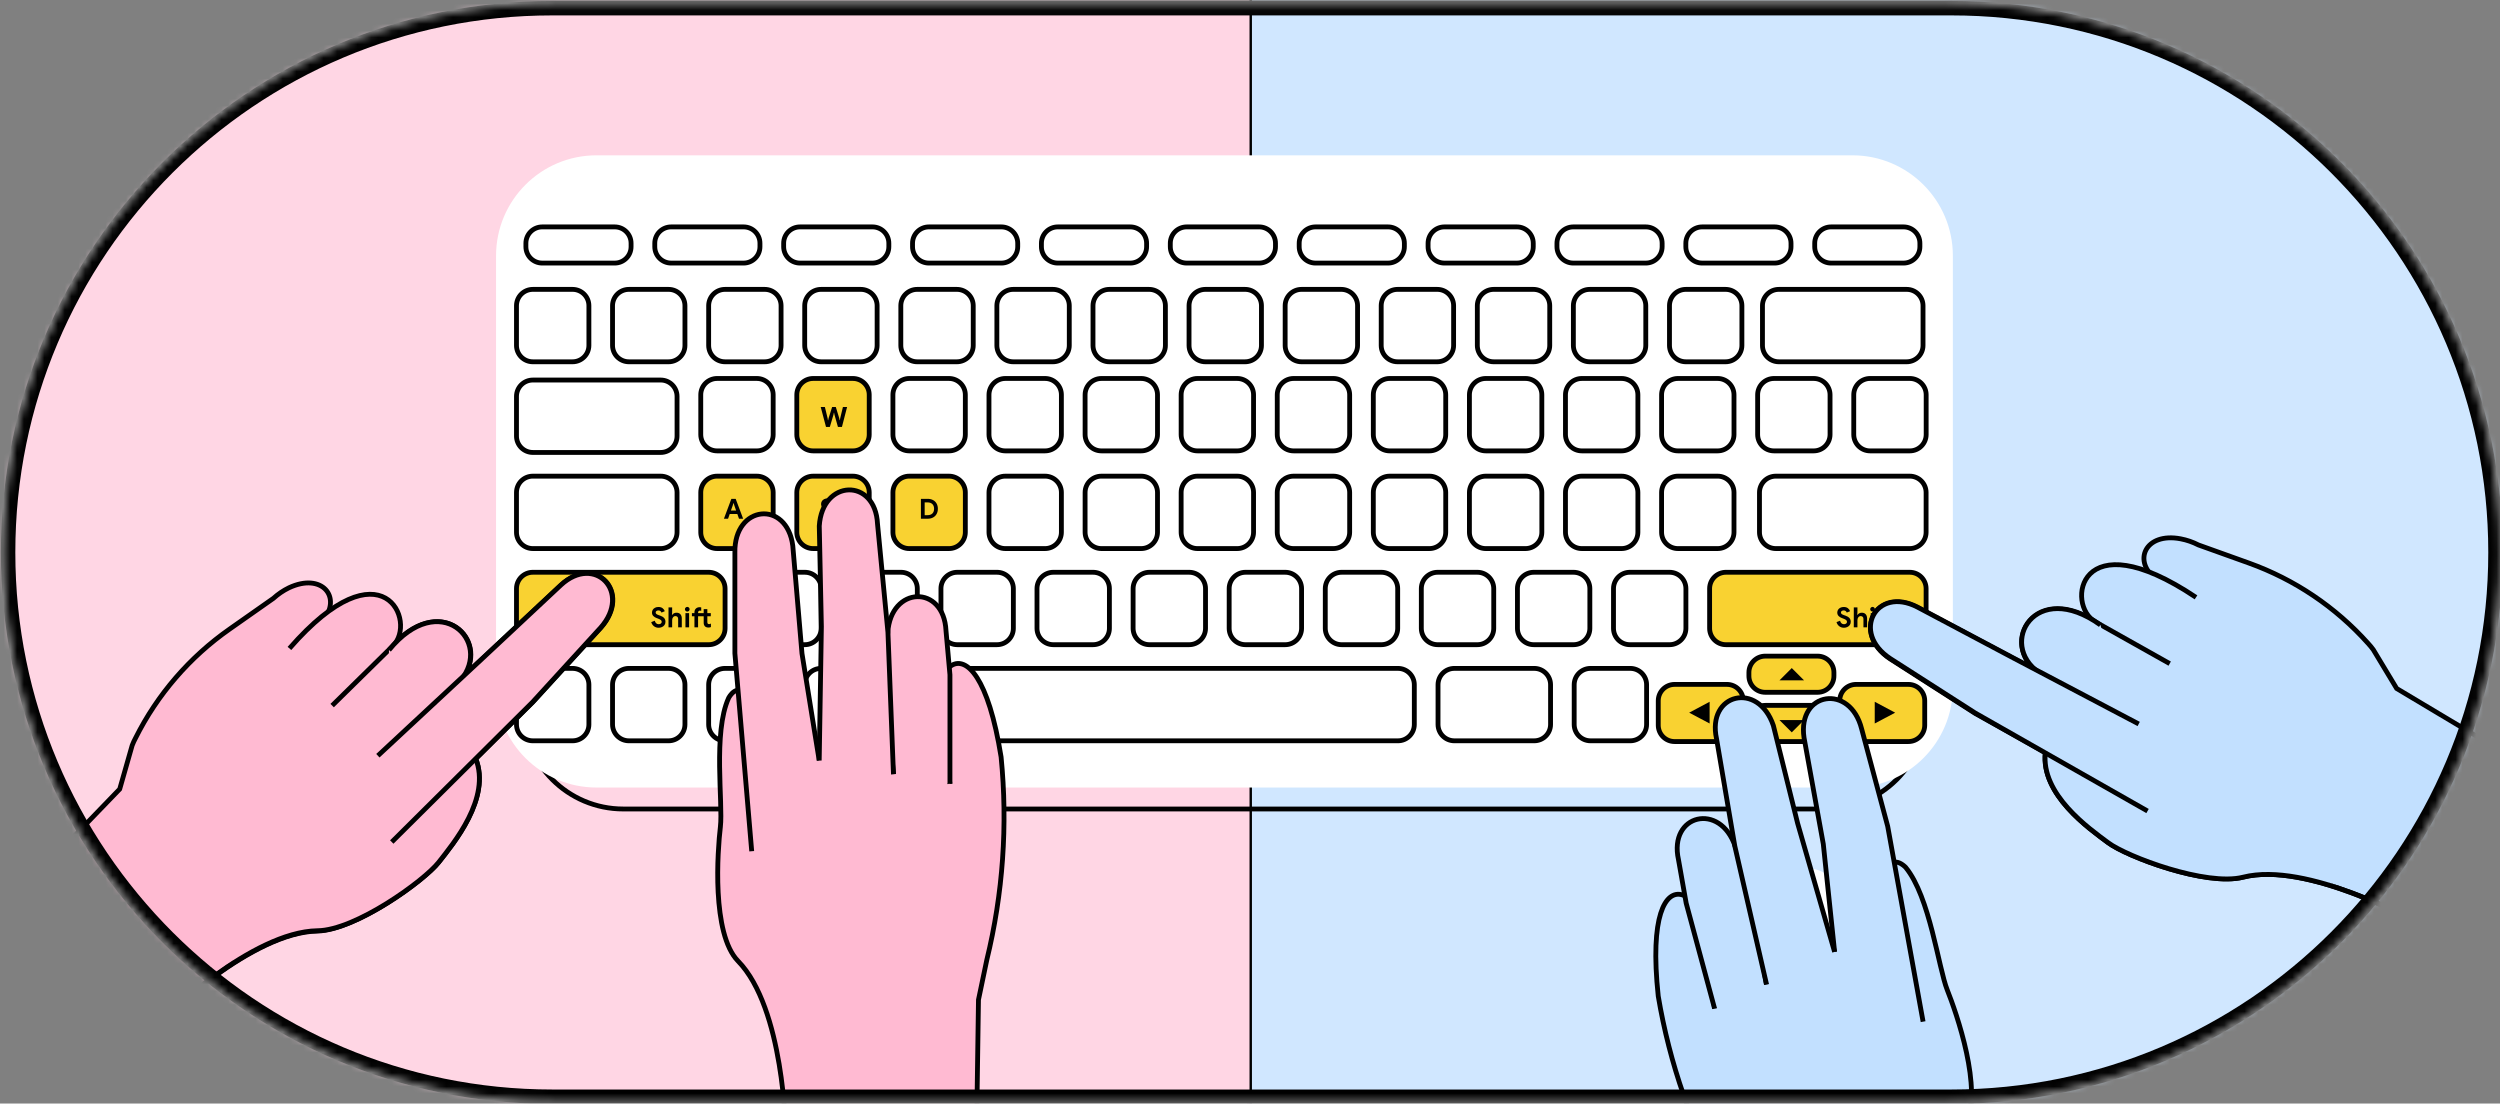 <svg width="367" height="162" viewBox="0 0 367 162" fill="none" xmlns="http://www.w3.org/2000/svg">
<rect x="0" y="0" width="367" height="162" fill="#808080" stroke="none"/>
<mask id="mask0" mask-type="alpha" maskUnits="userSpaceOnUse" x="0" y="0" width="367" height="162">
<path d="M286.439 1.2H81.09C36.962 1.2 1.189 36.973 1.189 81.1C1.189 125.228 36.962 161 81.09 161H286.439C330.567 161 366.339 125.228 366.339 81.1C366.339 36.973 330.567 1.2 286.439 1.2Z" fill="#9C0F0A" stroke="black" stroke-miterlimit="10"/>
</mask>
<g mask="url(#mask0)">
<path d="M286.439 1.2H81.09C36.962 1.2 1.189 36.973 1.189 81.1C1.189 125.228 36.962 161 81.09 161H286.439C330.567 161 366.339 125.228 366.339 81.1C366.339 36.973 330.567 1.2 286.439 1.2Z" fill="white"/>
<path d="M383.341 -50.31H-32.869V247.24H383.341V-50.31Z" fill="white"/>
<path d="M183.431 247.23L397.861 247.23L397.861 -50.32H183.431L183.431 247.23Z" fill="#D0E7FF" stroke="black" stroke-width="0.71" stroke-miterlimit="10"/>
<path d="M183.431 -50.31H-232.779V247.24H183.431V-50.31Z" fill="#FFD6E4"/>
<path d="M268 25.95H91.51C83.364 25.95 76.76 32.554 76.76 40.7V104.01C76.76 112.156 83.364 118.76 91.51 118.76H268C276.146 118.76 282.75 112.156 282.75 104.01V40.7C282.75 32.554 276.146 25.95 268 25.95Z" stroke="black" stroke-width="0.71" stroke-miterlimit="10"/>
<path d="M271.93 22.8H87.57C79.424 22.8 72.82 29.404 72.82 37.55V100.86C72.82 109.006 79.424 115.61 87.57 115.61H271.93C280.076 115.61 286.68 109.006 286.68 100.86V37.55C286.68 29.404 280.076 22.8 271.93 22.8Z" fill="white"/>
<path d="M90.241 33.31H79.601C78.276 33.31 77.201 34.385 77.201 35.71V36.22C77.201 37.545 78.276 38.62 79.601 38.62H90.241C91.567 38.62 92.641 37.545 92.641 36.22V35.71C92.641 34.385 91.567 33.31 90.241 33.31Z" fill="white" stroke="black" stroke-width="0.71" stroke-miterlimit="10"/>
<path d="M109.161 33.31H98.521C97.196 33.31 96.121 34.385 96.121 35.71V36.22C96.121 37.545 97.196 38.62 98.521 38.62H109.161C110.487 38.62 111.561 37.545 111.561 36.22V35.71C111.561 34.385 110.487 33.31 109.161 33.31Z" fill="white" stroke="black" stroke-width="0.71" stroke-miterlimit="10"/>
<path d="M128.081 33.31H117.441C116.115 33.31 115.041 34.385 115.041 35.71V36.22C115.041 37.545 116.115 38.62 117.441 38.62H128.081C129.406 38.62 130.481 37.545 130.481 36.22V35.71C130.481 34.385 129.406 33.31 128.081 33.31Z" fill="white" stroke="black" stroke-width="0.71" stroke-miterlimit="10"/>
<path d="M147.001 33.31H136.361C135.035 33.31 133.961 34.385 133.961 35.71V36.22C133.961 37.545 135.035 38.62 136.361 38.62H147.001C148.326 38.62 149.401 37.545 149.401 36.22V35.71C149.401 34.385 148.326 33.31 147.001 33.31Z" fill="white" stroke="black" stroke-width="0.71" stroke-miterlimit="10"/>
<path d="M165.921 33.31H155.281C153.955 33.31 152.881 34.385 152.881 35.71V36.22C152.881 37.545 153.955 38.62 155.281 38.62H165.921C167.246 38.62 168.321 37.545 168.321 36.22V35.71C168.321 34.385 167.246 33.31 165.921 33.31Z" fill="white" stroke="black" stroke-width="0.71" stroke-miterlimit="10"/>
<path d="M184.841 33.31H174.201C172.875 33.31 171.801 34.385 171.801 35.71V36.22C171.801 37.545 172.875 38.62 174.201 38.62H184.841C186.166 38.62 187.241 37.545 187.241 36.22V35.71C187.241 34.385 186.166 33.31 184.841 33.31Z" fill="white" stroke="black" stroke-width="0.71" stroke-miterlimit="10"/>
<path d="M203.761 33.31H193.121C191.795 33.31 190.721 34.385 190.721 35.71V36.22C190.721 37.545 191.795 38.62 193.121 38.62H203.761C205.086 38.62 206.161 37.545 206.161 36.22V35.71C206.161 34.385 205.086 33.31 203.761 33.31Z" fill="white" stroke="black" stroke-width="0.71" stroke-miterlimit="10"/>
<path d="M222.681 33.31H212.041C210.715 33.31 209.641 34.385 209.641 35.71V36.22C209.641 37.545 210.715 38.62 212.041 38.62H222.681C224.006 38.62 225.081 37.545 225.081 36.22V35.71C225.081 34.385 224.006 33.31 222.681 33.31Z" fill="white" stroke="black" stroke-width="0.71" stroke-miterlimit="10"/>
<path d="M241.601 33.31H230.961C229.635 33.31 228.561 34.385 228.561 35.71V36.22C228.561 37.545 229.635 38.62 230.961 38.62H241.601C242.926 38.62 244.001 37.545 244.001 36.22V35.71C244.001 34.385 242.926 33.31 241.601 33.31Z" fill="white" stroke="black" stroke-width="0.71" stroke-miterlimit="10"/>
<path d="M260.521 33.31H249.88C248.555 33.31 247.48 34.385 247.48 35.71V36.22C247.48 37.545 248.555 38.62 249.88 38.62H260.521C261.846 38.62 262.92 37.545 262.92 36.22V35.71C262.92 34.385 261.846 33.31 260.521 33.31Z" fill="white" stroke="black" stroke-width="0.71" stroke-miterlimit="10"/>
<path d="M279.44 33.31H268.8C267.475 33.31 266.4 34.385 266.4 35.71V36.22C266.4 37.545 267.475 38.62 268.8 38.62H279.44C280.766 38.62 281.84 37.545 281.84 36.22V35.71C281.84 34.385 280.766 33.31 279.44 33.31Z" fill="white" stroke="black" stroke-width="0.71" stroke-miterlimit="10"/>
<path d="M84.05 98.12H78.22C76.895 98.12 75.82 99.195 75.82 100.52V106.35C75.82 107.676 76.895 108.75 78.22 108.75H84.05C85.376 108.75 86.45 107.676 86.45 106.35V100.52C86.45 99.195 85.376 98.12 84.05 98.12Z" fill="white" stroke="black" stroke-width="0.71" stroke-miterlimit="10"/>
<path d="M98.15 98.12H92.32C90.995 98.12 89.92 99.195 89.92 100.52V106.35C89.92 107.676 90.995 108.75 92.32 108.75H98.15C99.475 108.75 100.55 107.676 100.55 106.35V100.52C100.55 99.195 99.475 98.12 98.15 98.12Z" fill="white" stroke="black" stroke-width="0.71" stroke-miterlimit="10"/>
<path d="M112.261 98.12H106.431C105.106 98.12 104.031 99.195 104.031 100.52V106.35C104.031 107.676 105.106 108.75 106.431 108.75H112.261C113.587 108.75 114.661 107.676 114.661 106.35V100.52C114.661 99.195 113.587 98.12 112.261 98.12Z" fill="white" stroke="black" stroke-width="0.71" stroke-miterlimit="10"/>
<path d="M132.251 98.12H120.531C119.205 98.12 118.131 99.195 118.131 100.52V106.35C118.131 107.676 119.205 108.75 120.531 108.75H132.251C133.576 108.75 134.651 107.676 134.651 106.35V100.52C134.651 99.195 133.576 98.12 132.251 98.12Z" fill="white" stroke="black" stroke-width="0.71" stroke-miterlimit="10"/>
<path d="M225.222 98.12H213.502C212.176 98.12 211.102 99.195 211.102 100.52V106.35C211.102 107.676 212.176 108.75 213.502 108.75H225.222C226.547 108.75 227.622 107.676 227.622 106.35V100.52C227.622 99.195 226.547 98.12 225.222 98.12Z" fill="white" stroke="black" stroke-width="0.71" stroke-miterlimit="10"/>
<path d="M239.32 98.12H233.49C232.164 98.12 231.09 99.195 231.09 100.52V106.35C231.09 107.676 232.164 108.75 233.49 108.75H239.32C240.645 108.75 241.72 107.676 241.72 106.35V100.52C241.72 99.195 240.645 98.12 239.32 98.12Z" fill="white" stroke="black" stroke-width="0.71" stroke-miterlimit="10"/>
<path d="M253.512 100.47H245.832C244.506 100.47 243.432 101.545 243.432 102.87V106.46C243.432 107.786 244.506 108.86 245.832 108.86H253.512C254.837 108.86 255.912 107.786 255.912 106.46V102.87C255.912 101.545 254.837 100.47 253.512 100.47Z" fill="#F9D231" stroke="black" stroke-width="0.71" stroke-miterlimit="10"/>
<path d="M266.82 103.55H259.14C257.815 103.55 256.74 104.625 256.74 105.95V106.46C256.74 107.786 257.815 108.86 259.14 108.86H266.82C268.146 108.86 269.22 107.786 269.22 106.46V105.95C269.22 104.625 268.146 103.55 266.82 103.55Z" fill="#F9D231" stroke="black" stroke-width="0.71" stroke-miterlimit="10"/>
<path d="M280.15 100.47H272.47C271.145 100.47 270.07 101.545 270.07 102.87V106.46C270.07 107.786 271.145 108.86 272.47 108.86H280.15C281.476 108.86 282.55 107.786 282.55 106.46V102.87C282.55 101.545 281.476 100.47 280.15 100.47Z" fill="#F9D231" stroke="black" stroke-width="0.71" stroke-miterlimit="10"/>
<path d="M266.82 96.32H259.14C257.815 96.32 256.74 97.395 256.74 98.72V99.23C256.74 100.556 257.815 101.63 259.14 101.63H266.82C268.146 101.63 269.22 100.556 269.22 99.23V98.72C269.22 97.395 268.146 96.32 266.82 96.32Z" fill="#F9D231" stroke="black" stroke-width="0.71" stroke-miterlimit="10"/>
<path d="M205.221 98.12H140.531C139.205 98.12 138.131 99.195 138.131 100.52V106.35C138.131 107.676 139.205 108.75 140.531 108.75H205.221C206.546 108.75 207.621 107.676 207.621 106.35V100.52C207.621 99.195 206.546 98.12 205.221 98.12Z" fill="white" stroke="black" stroke-width="0.71" stroke-miterlimit="10"/>
<path d="M261.23 99.87L263.031 98.07L264.831 99.87" fill="black"/>
<path d="M261.23 105.71L263.031 107.51L264.831 105.71" fill="black"/>
<path d="M275.211 106.21L278.211 104.62L275.211 103.02" fill="black"/>
<path d="M250.971 106.21L247.971 104.62L250.971 103.02" fill="black"/>
<path d="M111.101 69.9H105.271C103.946 69.9 102.871 70.975 102.871 72.3V78.13C102.871 79.456 103.946 80.53 105.271 80.53H111.101C112.427 80.53 113.501 79.456 113.501 78.13V72.3C113.501 70.975 112.427 69.9 111.101 69.9Z" fill="#F9D231" stroke="black" stroke-width="0.71" stroke-miterlimit="10"/>
<path d="M125.201 69.9H119.371C118.045 69.9 116.971 70.975 116.971 72.3V78.13C116.971 79.456 118.045 80.53 119.371 80.53H125.201C126.526 80.53 127.601 79.456 127.601 78.13V72.3C127.601 70.975 126.526 69.9 125.201 69.9Z" fill="#F9D231" stroke="black" stroke-width="0.71" stroke-miterlimit="10"/>
<path d="M139.31 69.9H133.48C132.155 69.9 131.08 70.975 131.08 72.3V78.13C131.08 79.456 132.155 80.53 133.48 80.53H139.31C140.636 80.53 141.71 79.456 141.71 78.13V72.3C141.71 70.975 140.636 69.9 139.31 69.9Z" fill="#F9D231" stroke="black" stroke-width="0.71" stroke-miterlimit="10"/>
<path d="M153.412 69.9H147.582C146.256 69.9 145.182 70.975 145.182 72.3V78.13C145.182 79.456 146.256 80.53 147.582 80.53H153.412C154.737 80.53 155.812 79.456 155.812 78.13V72.3C155.812 70.975 154.737 69.9 153.412 69.9Z" fill="white" stroke="black" stroke-width="0.71" stroke-miterlimit="10"/>
<path d="M167.521 69.9H161.691C160.365 69.9 159.291 70.975 159.291 72.3V78.13C159.291 79.456 160.365 80.53 161.691 80.53H167.521C168.846 80.53 169.921 79.456 169.921 78.13V72.3C169.921 70.975 168.846 69.9 167.521 69.9Z" fill="white" stroke="black" stroke-width="0.71" stroke-miterlimit="10"/>
<path d="M181.621 69.9H175.791C174.465 69.9 173.391 70.975 173.391 72.3V78.13C173.391 79.456 174.465 80.53 175.791 80.53H181.621C182.946 80.53 184.021 79.456 184.021 78.13V72.3C184.021 70.975 182.946 69.9 181.621 69.9Z" fill="white" stroke="black" stroke-width="0.71" stroke-miterlimit="10"/>
<path d="M195.73 69.9H189.9C188.575 69.9 187.5 70.975 187.5 72.3V78.13C187.5 79.456 188.575 80.53 189.9 80.53H195.73C197.055 80.53 198.13 79.456 198.13 78.13V72.3C198.13 70.975 197.055 69.9 195.73 69.9Z" fill="white" stroke="black" stroke-width="0.71" stroke-miterlimit="10"/>
<path d="M209.832 69.9H204.002C202.676 69.9 201.602 70.975 201.602 72.3V78.13C201.602 79.456 202.676 80.53 204.002 80.53H209.832C211.157 80.53 212.232 79.456 212.232 78.13V72.3C212.232 70.975 211.157 69.9 209.832 69.9Z" fill="white" stroke="black" stroke-width="0.71" stroke-miterlimit="10"/>
<path d="M223.941 69.9H218.111C216.785 69.9 215.711 70.975 215.711 72.3V78.13C215.711 79.456 216.785 80.53 218.111 80.53H223.941C225.266 80.53 226.341 79.456 226.341 78.13V72.3C226.341 70.975 225.266 69.9 223.941 69.9Z" fill="white" stroke="black" stroke-width="0.71" stroke-miterlimit="10"/>
<path d="M238.041 69.9H232.211C230.885 69.9 229.811 70.975 229.811 72.3V78.13C229.811 79.456 230.885 80.53 232.211 80.53H238.041C239.366 80.53 240.441 79.456 240.441 78.13V72.3C240.441 70.975 239.366 69.9 238.041 69.9Z" fill="white" stroke="black" stroke-width="0.71" stroke-miterlimit="10"/>
<path d="M252.15 69.9H246.32C244.994 69.9 243.92 70.975 243.92 72.3V78.13C243.92 79.456 244.994 80.53 246.32 80.53H252.15C253.475 80.53 254.55 79.456 254.55 78.13V72.3C254.55 70.975 253.475 69.9 252.15 69.9Z" fill="white" stroke="black" stroke-width="0.71" stroke-miterlimit="10"/>
<path d="M111.101 55.56H105.271C103.946 55.56 102.871 56.635 102.871 57.96V63.79C102.871 65.115 103.946 66.19 105.271 66.19H111.101C112.427 66.19 113.501 65.115 113.501 63.79V57.96C113.501 56.635 112.427 55.56 111.101 55.56Z" fill="white" stroke="black" stroke-width="0.71" stroke-miterlimit="10"/>
<path d="M125.201 55.56H119.371C118.045 55.56 116.971 56.635 116.971 57.96V63.79C116.971 65.115 118.045 66.19 119.371 66.19H125.201C126.526 66.19 127.601 65.115 127.601 63.79V57.96C127.601 56.635 126.526 55.56 125.201 55.56Z" fill="#F9D231" stroke="black" stroke-width="0.71" stroke-miterlimit="10"/>
<path d="M139.31 55.56H133.48C132.155 55.56 131.08 56.635 131.08 57.96V63.79C131.08 65.115 132.155 66.19 133.48 66.19H139.31C140.636 66.19 141.71 65.115 141.71 63.79V57.96C141.71 56.635 140.636 55.56 139.31 55.56Z" fill="white" stroke="black" stroke-width="0.71" stroke-miterlimit="10"/>
<path d="M153.412 55.56H147.582C146.256 55.56 145.182 56.635 145.182 57.96V63.79C145.182 65.115 146.256 66.19 147.582 66.19H153.412C154.737 66.19 155.812 65.115 155.812 63.79V57.96C155.812 56.635 154.737 55.56 153.412 55.56Z" fill="white" stroke="black" stroke-width="0.71" stroke-miterlimit="10"/>
<path d="M167.521 55.56H161.691C160.365 55.56 159.291 56.635 159.291 57.96V63.79C159.291 65.115 160.365 66.19 161.691 66.19H167.521C168.846 66.19 169.921 65.115 169.921 63.79V57.96C169.921 56.635 168.846 55.56 167.521 55.56Z" fill="white" stroke="black" stroke-width="0.71" stroke-miterlimit="10"/>
<path d="M181.621 55.56H175.791C174.465 55.56 173.391 56.635 173.391 57.96V63.79C173.391 65.115 174.465 66.19 175.791 66.19H181.621C182.946 66.19 184.021 65.115 184.021 63.79V57.96C184.021 56.635 182.946 55.56 181.621 55.56Z" fill="white" stroke="black" stroke-width="0.71" stroke-miterlimit="10"/>
<path d="M195.73 55.56H189.9C188.575 55.56 187.5 56.635 187.5 57.96V63.79C187.5 65.115 188.575 66.19 189.9 66.19H195.73C197.055 66.19 198.13 65.115 198.13 63.79V57.96C198.13 56.635 197.055 55.56 195.73 55.56Z" fill="white" stroke="black" stroke-width="0.71" stroke-miterlimit="10"/>
<path d="M209.832 55.56H204.002C202.676 55.56 201.602 56.635 201.602 57.96V63.79C201.602 65.115 202.676 66.19 204.002 66.19H209.832C211.157 66.19 212.232 65.115 212.232 63.79V57.96C212.232 56.635 211.157 55.56 209.832 55.56Z" fill="white" stroke="black" stroke-width="0.71" stroke-miterlimit="10"/>
<path d="M223.941 55.56H218.111C216.785 55.56 215.711 56.635 215.711 57.96V63.79C215.711 65.115 216.785 66.19 218.111 66.19H223.941C225.266 66.19 226.341 65.115 226.341 63.79V57.96C226.341 56.635 225.266 55.56 223.941 55.56Z" fill="white" stroke="black" stroke-width="0.71" stroke-miterlimit="10"/>
<path d="M238.041 55.56H232.211C230.885 55.56 229.811 56.635 229.811 57.96V63.79C229.811 65.115 230.885 66.19 232.211 66.19H238.041C239.366 66.19 240.441 65.115 240.441 63.79V57.96C240.441 56.635 239.366 55.56 238.041 55.56Z" fill="white" stroke="black" stroke-width="0.71" stroke-miterlimit="10"/>
<path d="M252.15 55.56H246.32C244.994 55.56 243.92 56.635 243.92 57.96V63.79C243.92 65.115 244.994 66.19 246.32 66.19H252.15C253.475 66.19 254.55 65.115 254.55 63.79V57.96C254.55 56.635 253.475 55.56 252.15 55.56Z" fill="white" stroke="black" stroke-width="0.71" stroke-miterlimit="10"/>
<path d="M266.251 55.56H260.421C259.096 55.56 258.021 56.635 258.021 57.96V63.79C258.021 65.115 259.096 66.19 260.421 66.19H266.251C267.577 66.19 268.651 65.115 268.651 63.79V57.96C268.651 56.635 267.577 55.56 266.251 55.56Z" fill="white" stroke="black" stroke-width="0.71" stroke-miterlimit="10"/>
<path d="M280.361 55.56H274.531C273.205 55.56 272.131 56.635 272.131 57.96V63.79C272.131 65.115 273.205 66.19 274.531 66.19H280.361C281.686 66.19 282.761 65.115 282.761 63.79V57.96C282.761 56.635 281.686 55.56 280.361 55.56Z" fill="white" stroke="black" stroke-width="0.71" stroke-miterlimit="10"/>
<path d="M84.05 42.48H78.22C76.895 42.48 75.82 43.554 75.82 44.88V50.71C75.82 52.035 76.895 53.11 78.22 53.11H84.05C85.376 53.11 86.45 52.035 86.45 50.71V44.88C86.45 43.554 85.376 42.48 84.05 42.48Z" fill="white" stroke="black" stroke-width="0.71" stroke-miterlimit="10"/>
<path d="M98.15 42.48H92.32C90.995 42.48 89.92 43.554 89.92 44.88V50.71C89.92 52.035 90.995 53.11 92.32 53.11H98.15C99.475 53.11 100.55 52.035 100.55 50.71V44.88C100.55 43.554 99.475 42.48 98.15 42.48Z" fill="white" stroke="black" stroke-width="0.71" stroke-miterlimit="10"/>
<path d="M112.261 42.48H106.431C105.106 42.48 104.031 43.554 104.031 44.88V50.71C104.031 52.035 105.106 53.11 106.431 53.11H112.261C113.587 53.11 114.661 52.035 114.661 50.71V44.88C114.661 43.554 113.587 42.48 112.261 42.48Z" fill="white" stroke="black" stroke-width="0.71" stroke-miterlimit="10"/>
<path d="M126.361 42.48H120.531C119.205 42.48 118.131 43.554 118.131 44.88V50.71C118.131 52.035 119.205 53.11 120.531 53.11H126.361C127.686 53.11 128.761 52.035 128.761 50.71V44.88C128.761 43.554 127.686 42.48 126.361 42.48Z" fill="white" stroke="black" stroke-width="0.71" stroke-miterlimit="10"/>
<path d="M140.47 42.48H134.64C133.315 42.48 132.24 43.554 132.24 44.88V50.71C132.24 52.035 133.315 53.11 134.64 53.11H140.47C141.796 53.11 142.87 52.035 142.87 50.71V44.88C142.87 43.554 141.796 42.48 140.47 42.48Z" fill="white" stroke="black" stroke-width="0.71" stroke-miterlimit="10"/>
<path d="M154.57 42.48H148.74C147.414 42.48 146.34 43.554 146.34 44.88V50.71C146.34 52.035 147.414 53.11 148.74 53.11H154.57C155.895 53.11 156.97 52.035 156.97 50.71V44.88C156.97 43.554 155.895 42.48 154.57 42.48Z" fill="white" stroke="black" stroke-width="0.71" stroke-miterlimit="10"/>
<path d="M168.681 42.48H162.851C161.526 42.48 160.451 43.554 160.451 44.88V50.71C160.451 52.035 161.526 53.11 162.851 53.11H168.681C170.007 53.11 171.081 52.035 171.081 50.71V44.88C171.081 43.554 170.007 42.48 168.681 42.48Z" fill="white" stroke="black" stroke-width="0.71" stroke-miterlimit="10"/>
<path d="M182.781 42.48H176.951C175.625 42.48 174.551 43.554 174.551 44.88V50.71C174.551 52.035 175.625 53.11 176.951 53.11H182.781C184.106 53.11 185.181 52.035 185.181 50.71V44.88C185.181 43.554 184.106 42.48 182.781 42.48Z" fill="white" stroke="black" stroke-width="0.71" stroke-miterlimit="10"/>
<path d="M196.89 42.48H191.06C189.735 42.48 188.66 43.554 188.66 44.88V50.71C188.66 52.035 189.735 53.11 191.06 53.11H196.89C198.216 53.11 199.29 52.035 199.29 50.71V44.88C199.29 43.554 198.216 42.48 196.89 42.48Z" fill="white" stroke="black" stroke-width="0.71" stroke-miterlimit="10"/>
<path d="M210.99 42.48H205.16C203.834 42.48 202.76 43.554 202.76 44.88V50.71C202.76 52.035 203.834 53.11 205.16 53.11H210.99C212.315 53.11 213.39 52.035 213.39 50.71V44.88C213.39 43.554 212.315 42.48 210.99 42.48Z" fill="white" stroke="black" stroke-width="0.71" stroke-miterlimit="10"/>
<path d="M225.101 42.48H219.271C217.946 42.48 216.871 43.554 216.871 44.88V50.71C216.871 52.035 217.946 53.11 219.271 53.11H225.101C226.427 53.11 227.501 52.035 227.501 50.71V44.88C227.501 43.554 226.427 42.48 225.101 42.48Z" fill="white" stroke="black" stroke-width="0.71" stroke-miterlimit="10"/>
<path d="M239.201 42.48H233.371C232.045 42.48 230.971 43.554 230.971 44.88V50.71C230.971 52.035 232.045 53.11 233.371 53.11H239.201C240.526 53.11 241.601 52.035 241.601 50.71V44.88C241.601 43.554 240.526 42.48 239.201 42.48Z" fill="white" stroke="black" stroke-width="0.71" stroke-miterlimit="10"/>
<path d="M253.31 42.48H247.48C246.155 42.48 245.08 43.554 245.08 44.88V50.71C245.08 52.035 246.155 53.11 247.48 53.11H253.31C254.636 53.11 255.71 52.035 255.71 50.71V44.88C255.71 43.554 254.636 42.48 253.31 42.48Z" fill="white" stroke="black" stroke-width="0.71" stroke-miterlimit="10"/>
<path d="M280.351 84.01H253.371C252.045 84.01 250.971 85.085 250.971 86.41V92.24C250.971 93.566 252.045 94.64 253.371 94.64H280.351C281.676 94.64 282.751 93.566 282.751 92.24V86.41C282.751 85.085 281.676 84.01 280.351 84.01Z" fill="#F9D231" stroke="black" stroke-width="0.71" stroke-miterlimit="10"/>
<path d="M104.04 84.01H78.22C76.895 84.01 75.82 85.085 75.82 86.41V92.24C75.82 93.566 76.895 94.64 78.22 94.64H104.04C105.366 94.64 106.44 93.566 106.44 92.24V86.41C106.44 85.085 105.366 84.01 104.04 84.01Z" fill="#F9D231" stroke="black" stroke-width="0.71" stroke-miterlimit="10"/>
<path d="M96.99 69.9H78.22C76.895 69.9 75.82 70.975 75.82 72.3V78.13C75.82 79.456 76.895 80.53 78.22 80.53H96.99C98.316 80.53 99.39 79.456 99.39 78.13V72.3C99.39 70.975 98.316 69.9 96.99 69.9Z" fill="white" stroke="black" stroke-width="0.71" stroke-miterlimit="10"/>
<path d="M96.99 55.79H78.22C76.895 55.79 75.82 56.865 75.82 58.19V64.02C75.82 65.346 76.895 66.42 78.22 66.42H96.99C98.316 66.42 99.39 65.346 99.39 64.02V58.19C99.39 56.865 98.316 55.79 96.99 55.79Z" fill="white" stroke="black" stroke-width="0.71" stroke-miterlimit="10"/>
<path d="M279.901 42.48H261.13C259.805 42.48 258.73 43.554 258.73 44.88V50.71C258.73 52.035 259.805 53.11 261.13 53.11H279.901C281.226 53.11 282.3 52.035 282.3 50.71V44.88C282.3 43.554 281.226 42.48 279.901 42.48Z" fill="white" stroke="black" stroke-width="0.71" stroke-miterlimit="10"/>
<path d="M118.15 84.01H112.32C110.994 84.01 109.92 85.085 109.92 86.41V92.24C109.92 93.566 110.994 94.64 112.32 94.64H118.15C119.475 94.64 120.55 93.566 120.55 92.24V86.41C120.55 85.085 119.475 84.01 118.15 84.01Z" fill="white" stroke="black" stroke-width="0.71" stroke-miterlimit="10"/>
<path d="M132.261 84.01H126.431C125.106 84.01 124.031 85.085 124.031 86.41V92.24C124.031 93.566 125.106 94.64 126.431 94.64H132.261C133.587 94.64 134.661 93.566 134.661 92.24V86.41C134.661 85.085 133.587 84.01 132.261 84.01Z" fill="white" stroke="black" stroke-width="0.71" stroke-miterlimit="10"/>
<path d="M146.361 84.01H140.531C139.205 84.01 138.131 85.085 138.131 86.41V92.24C138.131 93.566 139.205 94.64 140.531 94.64H146.361C147.686 94.64 148.761 93.566 148.761 92.24V86.41C148.761 85.085 147.686 84.01 146.361 84.01Z" fill="white" stroke="black" stroke-width="0.71" stroke-miterlimit="10"/>
<path d="M160.461 84.01H154.63C153.305 84.01 152.23 85.085 152.23 86.41V92.24C152.23 93.566 153.305 94.64 154.63 94.64H160.461C161.786 94.64 162.86 93.566 162.86 92.24V86.41C162.86 85.085 161.786 84.01 160.461 84.01Z" fill="white" stroke="black" stroke-width="0.71" stroke-miterlimit="10"/>
<path d="M174.57 84.01H168.74C167.414 84.01 166.34 85.085 166.34 86.41V92.24C166.34 93.566 167.414 94.64 168.74 94.64H174.57C175.895 94.64 176.97 93.566 176.97 92.24V86.41C176.97 85.085 175.895 84.01 174.57 84.01Z" fill="white" stroke="black" stroke-width="0.71" stroke-miterlimit="10"/>
<path d="M188.671 84.01H182.841C181.516 84.01 180.441 85.085 180.441 86.41V92.24C180.441 93.566 181.516 94.64 182.841 94.64H188.671C189.997 94.64 191.071 93.566 191.071 92.24V86.41C191.071 85.085 189.997 84.01 188.671 84.01Z" fill="white" stroke="black" stroke-width="0.71" stroke-miterlimit="10"/>
<path d="M202.781 84.01H196.951C195.625 84.01 194.551 85.085 194.551 86.41V92.24C194.551 93.566 195.625 94.64 196.951 94.64H202.781C204.106 94.64 205.181 93.566 205.181 92.24V86.41C205.181 85.085 204.106 84.01 202.781 84.01Z" fill="white" stroke="black" stroke-width="0.71" stroke-miterlimit="10"/>
<path d="M216.88 84.01H211.05C209.725 84.01 208.65 85.085 208.65 86.41V92.24C208.65 93.566 209.725 94.64 211.05 94.64H216.88C218.206 94.64 219.28 93.566 219.28 92.24V86.41C219.28 85.085 218.206 84.01 216.88 84.01Z" fill="white" stroke="black" stroke-width="0.71" stroke-miterlimit="10"/>
<path d="M230.99 84.01H225.16C223.834 84.01 222.76 85.085 222.76 86.41V92.24C222.76 93.566 223.834 94.64 225.16 94.64H230.99C232.315 94.64 233.39 93.566 233.39 92.24V86.41C233.39 85.085 232.315 84.01 230.99 84.01Z" fill="white" stroke="black" stroke-width="0.71" stroke-miterlimit="10"/>
<path d="M245.091 84.01H239.261C237.936 84.01 236.861 85.085 236.861 86.41V92.24C236.861 93.566 237.936 94.64 239.261 94.64H245.091C246.417 94.64 247.491 93.566 247.491 92.24V86.41C247.491 85.085 246.417 84.01 245.091 84.01Z" fill="white" stroke="black" stroke-width="0.71" stroke-miterlimit="10"/>
<path d="M280.351 69.9H260.691C259.365 69.9 258.291 70.975 258.291 72.3V78.13C258.291 79.456 259.365 80.53 260.691 80.53H280.351C281.676 80.53 282.751 79.456 282.751 78.13V72.3C282.751 70.975 281.676 69.9 280.351 69.9Z" fill="white" stroke="black" stroke-width="0.71" stroke-miterlimit="10"/>
<path d="M270.69 92.156C270.434 92.156 270.208 92.084 270.012 91.939C269.816 91.795 269.679 91.591 269.6 91.327L270.118 91.123C270.159 91.278 270.229 91.402 270.326 91.495C270.424 91.587 270.547 91.633 270.694 91.633C270.816 91.633 270.921 91.603 271.008 91.544C271.095 91.481 271.138 91.395 271.138 91.287C271.138 91.178 271.096 91.089 271.012 91.021C270.93 90.951 270.783 90.876 270.571 90.797L270.392 90.732C270.204 90.666 270.044 90.567 269.91 90.434C269.777 90.298 269.71 90.128 269.71 89.924C269.71 89.772 269.75 89.633 269.829 89.508C269.908 89.383 270.019 89.285 270.163 89.214C270.307 89.141 270.471 89.104 270.653 89.104C270.917 89.104 271.125 89.166 271.277 89.291C271.429 89.414 271.534 89.558 271.591 89.724L271.106 89.928C271.076 89.838 271.023 89.763 270.947 89.704C270.873 89.641 270.778 89.61 270.661 89.61C270.541 89.61 270.442 89.638 270.363 89.695C270.287 89.75 270.249 89.822 270.249 89.912C270.249 89.999 270.286 90.073 270.359 90.136C270.433 90.196 270.554 90.254 270.722 90.311L270.906 90.373C271.159 90.46 271.352 90.575 271.485 90.719C271.621 90.861 271.689 91.047 271.689 91.278C271.689 91.469 271.64 91.631 271.542 91.764C271.444 91.894 271.318 91.992 271.163 92.058C271.011 92.123 270.853 92.156 270.69 92.156ZM272.137 89.169H272.672V89.907L272.639 90.271H272.672C272.732 90.173 272.819 90.094 272.933 90.034C273.047 89.974 273.171 89.944 273.304 89.944C273.557 89.944 273.75 90.02 273.884 90.173C274.02 90.322 274.088 90.53 274.088 90.797V92.09H273.553V90.862C273.553 90.729 273.516 90.626 273.443 90.552C273.372 90.479 273.277 90.442 273.157 90.442C273.016 90.442 272.899 90.499 272.807 90.613C272.717 90.728 272.672 90.868 272.672 91.034V92.09H272.137V89.169ZM274.894 89.781C274.799 89.781 274.717 89.747 274.649 89.679C274.581 89.611 274.547 89.529 274.547 89.434C274.547 89.339 274.581 89.259 274.649 89.194C274.717 89.126 274.799 89.091 274.894 89.091C274.989 89.091 275.069 89.126 275.134 89.194C275.202 89.259 275.236 89.339 275.236 89.434C275.236 89.529 275.202 89.611 275.134 89.679C275.069 89.747 274.989 89.781 274.894 89.781ZM274.624 90.01H275.159V92.09H274.624V90.01ZM277.992 92.123C277.889 92.123 277.793 92.108 277.706 92.078C277.619 92.048 277.547 92.005 277.49 91.948C277.365 91.822 277.302 91.648 277.302 91.425V90.466H276.478V92.09H275.944V90.466H275.573V90.01H275.944V89.895C275.944 89.659 276.015 89.474 276.156 89.34C276.297 89.204 276.482 89.136 276.711 89.136C276.803 89.136 276.879 89.145 276.939 89.161V89.675C276.928 89.672 276.905 89.665 276.87 89.655C276.835 89.644 276.792 89.638 276.743 89.638C276.665 89.638 276.601 89.664 276.552 89.716C276.503 89.767 276.478 89.838 276.478 89.928V90.01H277.302V89.422H277.837V90.01H278.343V90.466H277.837V91.327C277.837 91.433 277.86 91.51 277.906 91.556C277.944 91.599 278.01 91.621 278.102 91.621C278.154 91.621 278.196 91.614 278.229 91.601C278.264 91.587 278.309 91.564 278.363 91.531V92.054C278.246 92.1 278.123 92.123 277.992 92.123Z" fill="black"/>
<path d="M96.69 92.156C96.434 92.156 96.208 92.084 96.012 91.939C95.817 91.795 95.679 91.591 95.6 91.327L96.118 91.123C96.159 91.278 96.229 91.402 96.326 91.495C96.424 91.587 96.547 91.633 96.694 91.633C96.816 91.633 96.921 91.603 97.008 91.544C97.095 91.481 97.138 91.395 97.138 91.287C97.138 91.178 97.096 91.089 97.012 91.021C96.93 90.951 96.783 90.876 96.571 90.797L96.392 90.732C96.204 90.666 96.044 90.567 95.91 90.434C95.777 90.298 95.71 90.128 95.71 89.924C95.71 89.772 95.75 89.633 95.829 89.508C95.908 89.383 96.019 89.285 96.163 89.214C96.307 89.141 96.471 89.104 96.653 89.104C96.917 89.104 97.125 89.166 97.277 89.291C97.429 89.414 97.534 89.558 97.591 89.724L97.106 89.928C97.076 89.838 97.023 89.763 96.947 89.704C96.873 89.641 96.778 89.61 96.661 89.61C96.541 89.61 96.442 89.638 96.363 89.695C96.287 89.75 96.249 89.822 96.249 89.912C96.249 89.999 96.286 90.073 96.359 90.136C96.433 90.196 96.554 90.254 96.722 90.311L96.906 90.373C97.159 90.46 97.352 90.575 97.485 90.719C97.621 90.861 97.689 91.047 97.689 91.278C97.689 91.469 97.64 91.631 97.542 91.764C97.444 91.894 97.318 91.992 97.163 92.058C97.011 92.123 96.853 92.156 96.69 92.156ZM98.137 89.169H98.672V89.907L98.639 90.271H98.672C98.732 90.173 98.819 90.094 98.933 90.034C99.047 89.974 99.171 89.944 99.304 89.944C99.557 89.944 99.75 90.02 99.884 90.173C100.02 90.322 100.088 90.53 100.088 90.797V92.09H99.553V90.862C99.553 90.729 99.516 90.626 99.443 90.552C99.372 90.479 99.277 90.442 99.157 90.442C99.016 90.442 98.899 90.499 98.807 90.613C98.717 90.728 98.672 90.868 98.672 91.034V92.09H98.137V89.169ZM100.894 89.781C100.799 89.781 100.717 89.747 100.649 89.679C100.581 89.611 100.547 89.529 100.547 89.434C100.547 89.339 100.581 89.259 100.649 89.194C100.717 89.126 100.799 89.091 100.894 89.091C100.989 89.091 101.069 89.126 101.134 89.194C101.202 89.259 101.236 89.339 101.236 89.434C101.236 89.529 101.202 89.611 101.134 89.679C101.069 89.747 100.989 89.781 100.894 89.781ZM100.624 90.01H101.159V92.09H100.624V90.01ZM103.992 92.123C103.889 92.123 103.793 92.108 103.706 92.078C103.619 92.048 103.547 92.005 103.49 91.948C103.365 91.822 103.302 91.648 103.302 91.425V90.466H102.478V92.09H101.944V90.466H101.573V90.01H101.944V89.895C101.944 89.659 102.015 89.474 102.156 89.34C102.297 89.204 102.482 89.136 102.711 89.136C102.803 89.136 102.879 89.145 102.939 89.161V89.675C102.928 89.672 102.905 89.665 102.87 89.655C102.835 89.644 102.792 89.638 102.743 89.638C102.665 89.638 102.601 89.664 102.552 89.716C102.503 89.767 102.478 89.838 102.478 89.928V90.01H103.302V89.422H103.837V90.01H104.343V90.466H103.837V91.327C103.837 91.433 103.86 91.51 103.906 91.556C103.944 91.599 104.01 91.621 104.102 91.621C104.154 91.621 104.196 91.614 104.229 91.601C104.264 91.587 104.309 91.564 104.363 91.531V92.054C104.246 92.1 104.123 92.123 103.992 92.123Z" fill="black"/>
<path d="M120.481 59.749H121.093L121.493 61.389L121.542 61.695H121.575L121.64 61.389L122.154 59.749H122.697L123.198 61.389L123.264 61.687H123.296L123.345 61.389L123.741 59.749H124.353L123.598 62.67H123.007L122.509 60.907L122.444 60.593H122.411L122.346 60.907L121.823 62.67H121.256L120.481 59.749Z" fill="black"/>
<path d="M121.515 76.216C121.259 76.216 121.033 76.144 120.837 75.999C120.641 75.855 120.504 75.651 120.425 75.387L120.943 75.183C120.984 75.338 121.054 75.462 121.151 75.555C121.249 75.647 121.372 75.693 121.519 75.693C121.641 75.693 121.746 75.663 121.833 75.604C121.92 75.541 121.963 75.455 121.963 75.347C121.963 75.238 121.921 75.149 121.837 75.081C121.755 75.011 121.608 74.936 121.396 74.857L121.217 74.792C121.029 74.727 120.869 74.627 120.735 74.494C120.602 74.358 120.535 74.188 120.535 73.984C120.535 73.832 120.575 73.693 120.654 73.568C120.733 73.443 120.844 73.345 120.988 73.274C121.132 73.201 121.296 73.164 121.478 73.164C121.742 73.164 121.95 73.226 122.102 73.352C122.254 73.474 122.359 73.618 122.416 73.784L121.931 73.988C121.901 73.898 121.848 73.823 121.772 73.764C121.698 73.701 121.603 73.67 121.486 73.67C121.366 73.67 121.267 73.698 121.188 73.755C121.112 73.81 121.074 73.882 121.074 73.972C121.074 74.059 121.111 74.133 121.184 74.196C121.258 74.256 121.379 74.314 121.547 74.371L121.731 74.433C121.984 74.52 122.177 74.635 122.31 74.779C122.446 74.921 122.514 75.107 122.514 75.338C122.514 75.529 122.465 75.691 122.367 75.824C122.269 75.955 122.143 76.052 121.988 76.118C121.836 76.183 121.678 76.216 121.515 76.216Z" fill="black"/>
<path d="M107.364 73.229H107.996L109.094 76.15H108.486L108.241 75.453H107.123L106.879 76.15H106.271L107.364 73.229ZM108.062 74.947L107.805 74.212L107.699 73.862H107.666L107.56 74.212L107.299 74.947H108.062Z" fill="black"/>
<path d="M135.19 73.229H136.177C136.482 73.229 136.747 73.29 136.973 73.413C137.199 73.535 137.373 73.707 137.495 73.927C137.617 74.147 137.679 74.401 137.679 74.69C137.679 74.978 137.617 75.232 137.495 75.453C137.373 75.673 137.199 75.844 136.973 75.967C136.747 76.089 136.482 76.15 136.177 76.15H135.19V73.229ZM136.153 75.628C136.468 75.628 136.709 75.545 136.875 75.379C137.041 75.211 137.124 74.981 137.124 74.69C137.124 74.399 137.041 74.17 136.875 74.004C136.709 73.836 136.468 73.751 136.153 73.751H135.741V75.628H136.153Z" fill="black"/>
<path d="M139.911 108.46C140.271 94.81 129.911 98.57 130.001 103.62L130.141 116.11" fill="white"/>
<path d="M139.911 108.46C140.271 94.81 129.911 98.57 130.001 103.62L130.141 116.11" stroke="black" stroke-width="0.71" stroke-miterlimit="10"/>
<path d="M109.191 142C116.401 151.5 111.191 161.94 119.911 165.81C121.681 166.59 143.411 162.68 143.381 164.73C143.541 153.57 143.381 142.57 143.381 131.43C143.381 114.9 148.241 103.61 129.481 102.22C111.451 100.91 97.621 126.76 109.191 142Z" fill="#FFBAD2"/>
<path d="M111.191 102.39C112.508 102.587 113.852 102.489 115.127 102.103C116.401 101.717 117.574 101.054 118.561 100.16C119.331 99.5 120.221 98.68 121.061 99.16C121.365 99.399 121.613 99.702 121.786 100.048C121.958 100.394 122.053 100.774 122.061 101.16C122.103 102.031 122.001 102.902 121.761 103.74C120.761 107.82 118.291 111.11 115.401 112.38" fill="white"/>
<path d="M115.341 166.13C115.341 166.13 115.101 148 108.341 141.08C104.441 137.08 105.341 124.85 105.751 121.4C106.161 117.95 104.641 107.53 106.961 102.47C106.961 102.47 108.271 99.87 109.891 102.47" fill="#FFBAD2"/>
<path d="M115.341 166.13C115.341 166.13 115.101 148 108.341 141.08C104.441 137.08 105.341 124.85 105.751 121.4C106.161 117.95 104.641 107.53 106.961 102.47C106.961 102.47 108.271 99.87 109.891 102.47" stroke="black" stroke-width="0.71" stroke-miterlimit="10"/>
<path d="M139.45 115.06L138.71 110.06C134.07 99.2 143.21 87.57 146.96 111.12C147.95 121.104 147.24 131.183 144.86 140.93L143.64 146.77L143.38 164.77" fill="#FFBAD2"/>
<path d="M139.45 115.06L138.71 110.06C134.07 99.2 143.21 87.57 146.96 111.12C147.95 121.104 147.24 131.183 144.86 140.93L143.64 146.77L143.38 164.77" stroke="black" stroke-width="0.71" stroke-miterlimit="10"/>
<path d="M120.261 111.64L117.73 95.93L116.381 80.12C115.521 73.34 107.751 74.12 107.881 81.12V95.91L110.351 124.96" fill="#FFBAD2"/>
<path d="M120.261 111.64L117.73 95.93L116.381 80.12C115.521 73.34 107.751 74.12 107.881 81.12V95.91L110.351 124.96" stroke="black" stroke-width="0.71" stroke-miterlimit="10"/>
<path d="M139.452 115.06V99.06L138.872 92.59C138.552 85.77 130.742 85.98 130.322 92.9L129.682 98.23L131.172 113.65" fill="#FFBAD2"/>
<path d="M139.452 115.06V99.06L138.872 92.59C138.552 85.77 130.742 85.98 130.322 92.9L129.682 98.23L131.172 113.65" stroke="black" stroke-width="0.71" stroke-miterlimit="10"/>
<path d="M131.16 113.64L130.35 92.83L128.82 76.92C128.5 70.1 120.69 70.31 120.27 77.22L120.58 92L120.26 111.64" fill="#FFBAD2"/>
<path d="M131.16 113.64L130.35 92.83L128.82 76.92C128.5 70.1 120.69 70.31 120.27 77.22L120.58 92L120.26 111.64" stroke="black" stroke-width="0.71" stroke-miterlimit="10"/>
<path d="M64.401 126.58C66.541 123.86 72.111 117.18 69.841 111.39L78.231 103.06L88.231 92.12C92.811 86.93 87.421 81.27 82.381 85.88L70.751 96.76L68.201 99.13C71.601 93.78 64.961 87.38 58.201 94.26C59.771 92.62 54.951 84.49 47.411 91.12C50.251 87.65 47.271 84 42.411 86.29C41.582 86.696 40.814 87.218 40.131 87.84L33.721 92.34C27.855 96.44 23.104 101.94 19.901 108.34C19.711 108.692 19.544 109.056 19.401 109.43L17.571 115.84L5.091 128.77C5.091 128.77 -37.069 165.77 -34.299 167.53L-31.659 179.53C-49.859 206.23 -24.369 220.53 24.001 149.53C24.001 149.53 37.001 136.84 46.601 136.68C52.191 136.54 62.261 129.31 64.401 126.58Z" fill="#FFBAD2" stroke="black" stroke-width="0.71" stroke-miterlimit="10"/>
<path d="M42.49 95.19C56.18 79.47 61.31 91.31 57.67 94.82L48.76 103.58" fill="#FFBAD2"/>
<path d="M42.49 95.19C56.18 79.47 61.31 91.31 57.67 94.82L48.76 103.58" stroke="black" stroke-width="0.71" stroke-miterlimit="10"/>
<path d="M69.82 111.34C72.15 117.15 66.54 123.85 64.4 126.58C62.26 129.31 52.19 136.58 46.6 136.63C36.95 136.79 24 149.48 24 149.48" fill="#FFBAD2"/>
<path d="M69.82 111.34C72.15 117.15 66.54 123.85 64.4 126.58C62.26 129.31 52.19 136.58 46.6 136.63C36.95 136.79 24 149.48 24 149.48" stroke="black" stroke-width="0.71" stroke-miterlimit="10"/>
<path d="M57.1 95.43C64.531 86.32 72.421 94.16 67.6 99.89L56.98 111" fill="#FFBAD2"/>
<path d="M57.1 95.43C64.531 86.32 72.421 94.16 67.6 99.89L56.98 111" stroke="black" stroke-width="0.71" stroke-miterlimit="10"/>
<path d="M55.471 110.94L70.711 96.76L82.341 85.88C87.341 81.27 92.771 86.93 88.191 92.12L78.191 103.06L57.511 123.61" fill="#FFBAD2"/>
<path d="M55.471 110.94L70.711 96.76L82.341 85.88C87.341 81.27 92.771 86.93 88.191 92.12L78.191 103.06L57.511 123.61" stroke="black" stroke-width="0.71" stroke-miterlimit="10"/>
<path d="M249.53 141.79C245.62 128.71 256.62 129.63 257.84 134.54L260.96 146.63" fill="white"/>
<path d="M249.53 141.79C245.62 128.71 256.62 129.63 257.84 134.54L260.96 146.63" stroke="black" stroke-width="0.71" stroke-miterlimit="10"/>
<path d="M257.96 133.07C240.26 139.32 247.85 149 252.18 164.9C255.09 175.65 257.82 186.31 260.89 197.03C260.33 195.03 282.32 193.16 283.83 191.95C291.25 185.95 283.48 177.22 287.95 166.17C295.13 148.41 275.03 127.07 257.96 133.07Z" fill="#C2E0FF"/>
<path d="M275.67 128.43C274.45 128.964 273.126 129.221 271.794 129.181C270.463 129.141 269.157 128.806 267.97 128.2C267.05 127.77 265.97 127.2 265.29 127.87C265.056 128.188 264.895 128.554 264.821 128.941C264.746 129.329 264.76 129.729 264.86 130.11C265.037 130.962 265.358 131.777 265.81 132.52C267.89 136.18 271.09 138.73 274.21 139.2" fill="white"/>
<path d="M288.32 191C288.32 191 283.81 173.44 288.5 165C291.22 160.11 287.15 148.55 285.86 145.33C284.57 142.11 283.31 131.65 279.75 127.33C279.75 127.33 277.75 125.16 276.92 128.1" fill="#C2E0FF"/>
<path d="M288.32 191C288.32 191 283.81 173.44 288.5 165C291.22 160.11 287.15 148.55 285.86 145.33C284.57 142.11 283.31 131.65 279.75 127.33C279.75 127.33 277.75 125.16 276.92 128.1" stroke="black" stroke-width="0.71" stroke-miterlimit="10"/>
<path d="M251.7 148.05L251.12 143.05C252.75 131.35 240.89 122.52 243.43 146.23C245.089 156.122 248.413 165.66 253.26 174.44L255.97 179.76L260.89 197" fill="#C2E0FF"/>
<path d="M251.7 148.05L251.12 143.05C252.75 131.35 240.89 122.52 243.43 146.23C245.089 156.122 248.413 165.66 253.26 174.44L255.97 179.76L260.89 197" stroke="black" stroke-width="0.71" stroke-miterlimit="10"/>
<path d="M269.321 139.74L267.661 123.91L264.831 108.29C263.831 101.53 271.611 100.29 273.291 107.01L277.111 121.29L282.311 149.98" fill="#C2E0FF"/>
<path d="M269.321 139.74L267.661 123.91L264.831 108.29C263.831 101.53 271.611 100.29 273.291 107.01L277.111 121.29L282.311 149.98" stroke="black" stroke-width="0.71" stroke-miterlimit="10"/>
<path d="M251.701 148.05L247.531 132.59L246.401 126.2C244.921 119.53 252.521 117.69 254.731 124.26L256.731 129.26L259.311 144.53" fill="#C2E0FF"/>
<path d="M251.701 148.05L247.531 132.59L246.401 126.2C244.921 119.53 252.521 117.69 254.731 124.26L256.731 129.26L259.311 144.53" stroke="black" stroke-width="0.71" stroke-miterlimit="10"/>
<path d="M259.33 144.51L254.67 124.21L251.99 108.46C250.52 101.79 258.12 99.95 260.33 106.51L263.89 120.86L269.32 139.74" fill="#C2E0FF"/>
<path d="M259.33 144.51L254.67 124.21L251.99 108.46C250.52 101.79 258.12 99.95 260.33 106.51L263.89 120.86L269.32 139.74" stroke="black" stroke-width="0.71" stroke-miterlimit="10"/>
<path d="M329.26 128.77C338.62 126.39 354.43 135.26 354.43 135.26C419.68 191.18 440.55 170.74 416.01 149.72L415.41 137.41C417.6 135 367.26 110.29 367.26 110.29L351.83 101.07L348.39 95.36C348.154 95.039 347.9 94.732 347.63 94.44C342.866 89.114 336.847 85.061 330.12 82.65L322.73 80C321.907 79.577 321.028 79.274 320.12 79.1C314.88 78.1 312.96 82.44 316.61 85.1C307.61 80.67 305.07 89.77 307.02 90.94C298.68 86.07 293.95 93.99 298.63 98.27L295.54 96.64L281.48 89.18C275.41 86.04 271.68 92.92 277.48 96.73L289.96 104.73L300.26 110.48C299.58 116.66 306.71 121.65 309.48 123.71C312.25 125.77 323.82 130.14 329.26 128.77Z" fill="#C2E0FF" stroke="black" stroke-width="0.71" stroke-miterlimit="10"/>
<path d="M322.372 87.69C305.052 76.09 303.192 88.87 307.622 91.3L318.512 97.42" fill="#C2E0FF"/>
<path d="M322.372 87.69C305.052 76.09 303.192 88.87 307.622 91.3L318.512 97.42" stroke="black" stroke-width="0.71" stroke-miterlimit="10"/>
<path d="M300.262 110.43C299.542 116.63 306.701 121.64 309.481 123.71C312.261 125.78 323.872 130.14 329.292 128.77C338.652 126.39 354.462 135.26 354.462 135.26" fill="#C2E0FF"/>
<path d="M300.262 110.43C299.542 116.63 306.701 121.64 309.481 123.71C312.261 125.78 323.872 130.14 329.292 128.77C338.652 126.39 354.462 135.26 354.462 135.26" stroke="black" stroke-width="0.71" stroke-miterlimit="10"/>
<path d="M308.34 91.74C298.78 84.88 293.22 94.51 299.34 98.74L312.49 106.65" fill="#C2E0FF"/>
<path d="M308.34 91.74C298.78 84.88 293.22 94.51 299.34 98.74L312.49 106.65" stroke="black" stroke-width="0.71" stroke-miterlimit="10"/>
<path d="M313.96 106.28L295.54 96.58L281.48 89.12C275.41 85.98 271.68 92.86 277.48 96.67L289.96 104.67L315.26 119.06" fill="#C2E0FF"/>
<path d="M313.96 106.28L295.54 96.58L281.48 89.12C275.41 85.98 271.68 92.86 277.48 96.67L289.96 104.67L315.26 119.06" stroke="black" stroke-width="0.71" stroke-miterlimit="10"/>
<path d="M286.439 1.2H81.09C36.962 1.2 1.189 36.973 1.189 81.1C1.189 125.228 36.962 161 81.09 161H286.439C330.567 161 366.339 125.228 366.339 81.1C366.339 36.973 330.567 1.2 286.439 1.2Z" stroke="black" stroke-width="2.12" stroke-miterlimit="10"/>
</g>
</svg>
